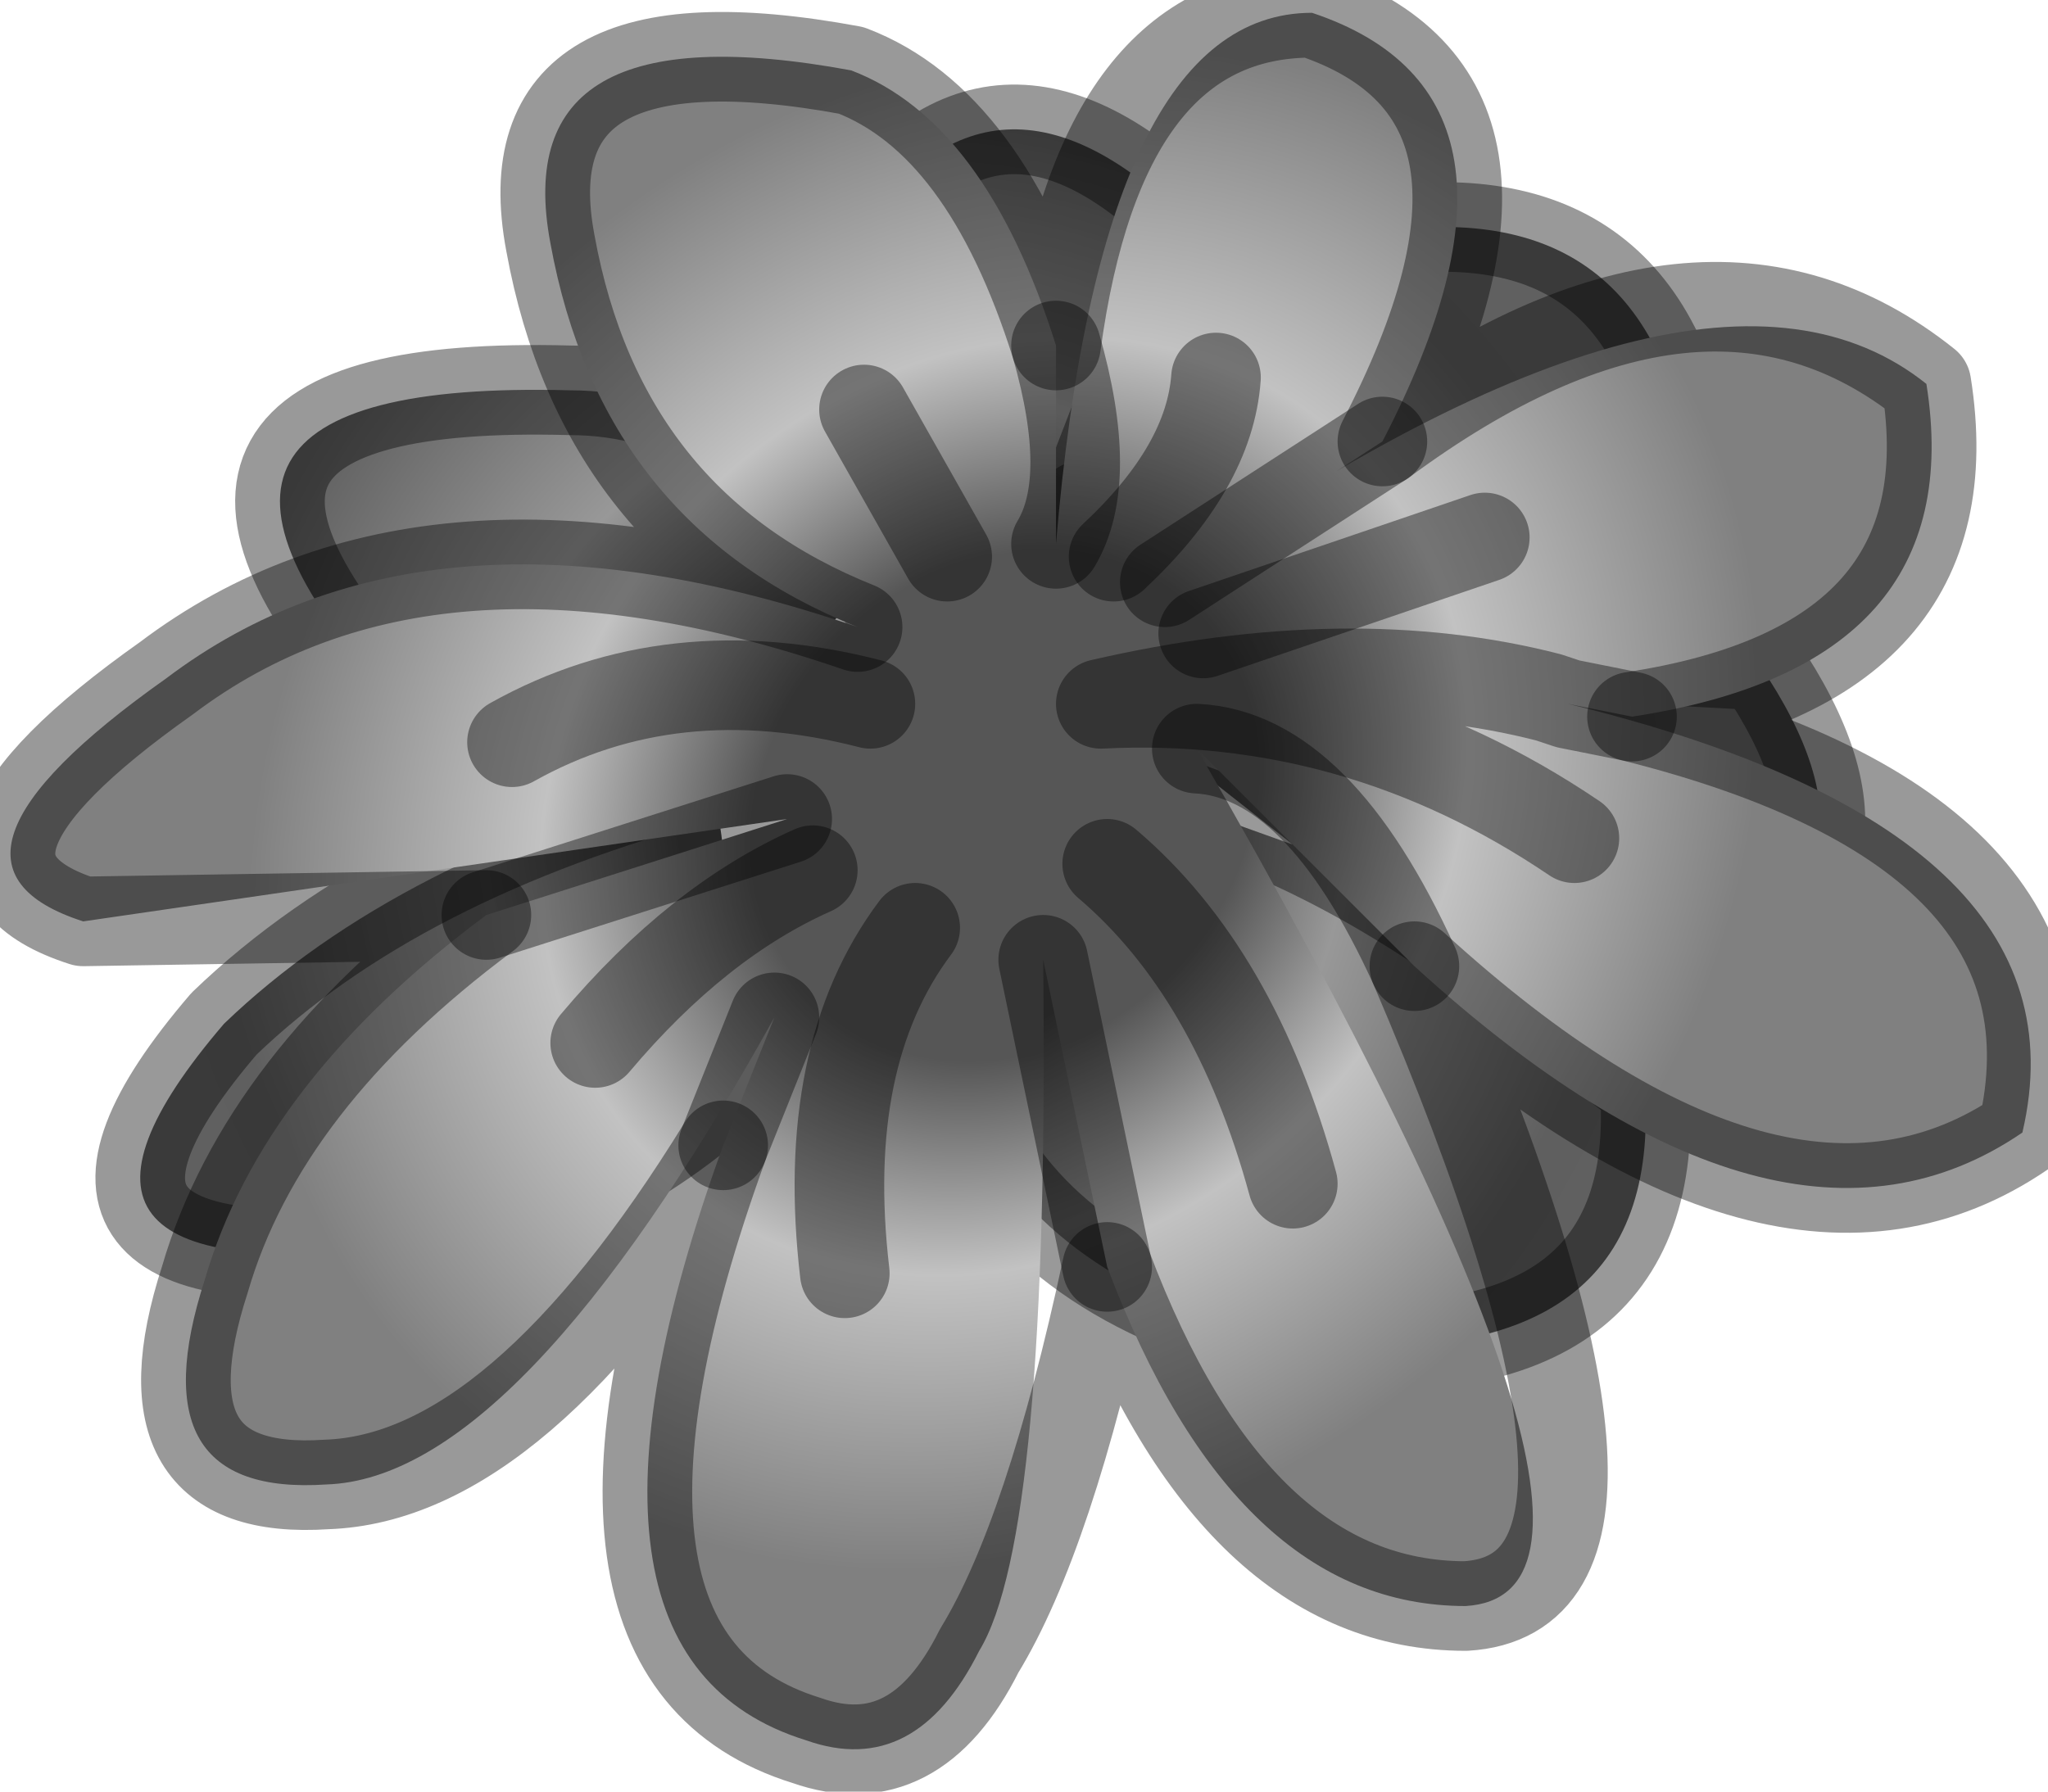<?xml version="1.0" encoding="utf-8"?>
<svg version="1.1" id="Layer_1"
xmlns="http://www.w3.org/2000/svg"
xmlns:xlink="http://www.w3.org/1999/xlink"
width="16px" height="14px"
xml:space="preserve">
<g id="PathID_34" transform="matrix(1, 0, 0, 1, 0.1, 0.1)">
<radialGradient
id="RadialGradID_7" gradientUnits="userSpaceOnUse" gradientTransform="matrix(0.006, -0.007, 0.007, 0.006, 7.05, 6.3)" spreadMethod ="pad" cx="0" cy="0" r="819.2" fx="0" fy="0" >
<stop  offset="0.243"  style="stop-color:#3F3F3F;stop-opacity:1" />
<stop  offset="0.447"  style="stop-color:#989898;stop-opacity:1" />
<stop  offset="0.729"  style="stop-color:#5F5F5F;stop-opacity:1" />
<stop  offset="0.988"  style="stop-color:#626262;stop-opacity:1" />
</radialGradient>
<path style="fill:url(#RadialGradID_7) " d="M13.1 3.5Q12.75 4.25 9.95 4.9L8.35 5.2L13.65 5.1Q14.8 6.8 13.15 7.45L11.3 7.25Q10.65 6.8 10 6.5L12.75 8.4Q12.9 10.65 10.1 10.4Q6.4 9.65 7.35 5.55L10 6.5L8.35 5.2L7.55 5.15L6.7 4.4L5.45 5.95Q6.15 9.1 3 9.65Q-0.15 10 1.65 7.9Q3 6.6 5.45 5.95L7.35 5.55L3 5.4Q0.65 2.85 4.35 2.95Q5.7 2.95 6.7 4.4L7.35 5.55Q6.2 3.2 6.55 1.8Q7.65 0.1 9.2 1.65L8.35 3.85L7.55 5.15Q9.25 2.55 10.45 1.75Q12.75 1.3 13.1 3.5M7.55 5.15L8.35 3.85M7.55 5.15L7.35 5.55M8.35 5.2L7.35 5.55M8.35 5.2L9.95 4.9M10 6.5L7.35 5.55M10 6.5Q10.65 6.8 11.3 7.25" />
<path style="fill:none;stroke-width:0.7;stroke-linecap:round;stroke-linejoin:round;stroke-miterlimit:3;stroke:#000000;stroke-opacity:0.4" d="M13.1 3.5Q12.75 4.25 9.95 4.9L13.65 5.1Q14.8 6.8 13.15 7.45L11.3 7.25L12.75 8.4Q12.9 10.65 10.1 10.4Q6.4 9.65 7.35 5.55Q6.15 9.1 3 9.65Q-0.15 10 1.65 7.9Q3 6.6 5.45 5.95L3 5.4Q0.65 2.85 4.35 2.95Q5.7 2.95 6.7 4.4Q6.2 3.2 6.55 1.8Q7.65 0.1 9.2 1.65L8.35 3.85Q9.25 2.55 10.45 1.75Q12.75 1.3 13.1 3.5z" />
<path style="fill:none;stroke-width:0.7;stroke-linecap:round;stroke-linejoin:round;stroke-miterlimit:3;stroke:#000000;stroke-opacity:0.4" d="M5.45 5.95L7.35 5.55L6.7 4.4" />
<path style="fill:none;stroke-width:0.7;stroke-linecap:round;stroke-linejoin:round;stroke-miterlimit:3;stroke:#000000;stroke-opacity:0.4" d="M8.35 3.85L7.55 5.15L7.35 5.55L8.35 5.2L9.95 4.9" />
<path style="fill:none;stroke-width:0.7;stroke-linecap:round;stroke-linejoin:round;stroke-miterlimit:3;stroke:#000000;stroke-opacity:0.4" d="M7.35 5.55L10 6.5Q10.65 6.8 11.3 7.25" />
</g>
<g id="PathID_35" transform="matrix(1, 0, 0, 1, 0.1, 0.1)">
<radialGradient
id="RadialGradID_8" gradientUnits="userSpaceOnUse" gradientTransform="matrix(0.007, -0.008, 0.007, 0.006, 7.75, 6.2)" spreadMethod ="pad" cx="0" cy="0" r="819.2" fx="0" fy="0" >
<stop  offset="0.243"  style="stop-color:#565656;stop-opacity:1" />
<stop  offset="0.447"  style="stop-color:#C2C2C2;stop-opacity:1" />
<stop  offset="0.729"  style="stop-color:#808080;stop-opacity:1" />
<stop  offset="0.988"  style="stop-color:#808080;stop-opacity:1" />
</radialGradient>
<path style="fill:url(#RadialGradID_8) " d="M15.7 8.75Q13.8 10.05 10.95 7.45Q10.2 5.8 9.25 5.75Q13.05 12.35 11.35 12.45Q9.55 12.45 8.55 9.8L8.05 7.4Q8.1 11.9 7.55 12.8Q7.05 13.8 6.2 13.5Q4.1 12.85 5.55 8.85L5.95 7.85Q3.95 11.45 2.45 11.5Q0.95 11.6 1.5 9.9Q1.95 8.35 3.7 7.05L6.05 6.3L0.55 7.1Q-0.85 6.65 1.2 5.2Q3.25 3.65 6.6 4.8Q4.6 4 4.2 1.8Q3.85 -0.05 6.55 0.45Q7.6 0.85 8.15 2.6Q8.45 3.65 8.15 4.15Q8.5 0 10.15 0Q12.1 0.65 10.7 3.35L9 4.45Q13.2 1.5 14.95 2.9Q15.3 5.1 12.65 5.5L12.15 5.4Q16.25 6.4 15.7 8.75M12.15 5.4L12 5.35Q10.45 4.95 8.5 5.4Q10.5 5.3 12.2 6.45Q10.5 5.3 8.5 5.4Q10.45 4.95 12 5.35L12.15 5.4L12.65 5.5M8.15 4.15Q8.45 3.65 8.15 2.6M6.65 3.1L7.3 4.25L6.65 3.1M9.4 2.85Q9.35 3.55 8.6 4.25Q9.35 3.55 9.4 2.85M8.05 7.4L8.55 9.8M5.95 7.85L5.55 8.85M6.5 9.85Q6.3 8.15 7.05 7.15Q6.3 8.15 6.5 9.85M10 9.15Q9.55 7.5 8.55 6.65Q9.55 7.5 10 9.15M4.55 8.05Q5.35 7.1 6.25 6.7Q5.35 7.1 4.55 8.05M3.9 5.7Q5.15 5 6.7 5.4Q5.15 5 3.9 5.7M6.05 6.3L3.7 7.05M9.25 5.75Q10.2 5.8 10.95 7.45M9 4.45L10.7 3.35M11.5 4.1L9.3 4.85L11.5 4.1" />
<path style="fill:none;stroke-width:0.7;stroke-linecap:round;stroke-linejoin:round;stroke-miterlimit:3;stroke:#000000;stroke-opacity:0.4" d="M15.7 8.75Q13.8 10.05 10.95 7.45Q13.05 12.35 11.35 12.45Q9.55 12.45 8.55 9.8Q8.1 11.9 7.55 12.8Q7.05 13.8 6.2 13.5Q4.1 12.85 5.55 8.85Q3.95 11.45 2.45 11.5Q0.95 11.6 1.5 9.9Q1.95 8.35 3.7 7.05L0.55 7.1Q-0.85 6.65 1.2 5.2Q3.25 3.65 6.6 4.8Q4.6 4 4.2 1.8Q3.85 -0.05 6.55 0.45Q7.6 0.85 8.15 2.6Q8.5 0 10.15 0Q12.1 0.65 10.7 3.35Q13.2 1.5 14.95 2.9Q15.3 5.1 12.65 5.5Q16.25 6.4 15.7 8.75z" />
<path style="fill:none;stroke-width:0.7;stroke-linecap:round;stroke-linejoin:round;stroke-miterlimit:3;stroke:#000000;stroke-opacity:0.4" d="M12.65 5.5L12.15 5.4L12 5.35Q10.45 4.95 8.5 5.4Q10.5 5.3 12.2 6.45" />
<path style="fill:none;stroke-width:0.7;stroke-linecap:round;stroke-linejoin:round;stroke-miterlimit:3;stroke:#000000;stroke-opacity:0.4" d="M8.15 4.15Q8.45 3.65 8.15 2.6" />
<path style="fill:none;stroke-width:0.7;stroke-linecap:round;stroke-linejoin:round;stroke-miterlimit:3;stroke:#000000;stroke-opacity:0.4" d="M7.3 4.25L6.65 3.1" />
<path style="fill:none;stroke-width:0.7;stroke-linecap:round;stroke-linejoin:round;stroke-miterlimit:3;stroke:#000000;stroke-opacity:0.4" d="M8.6 4.25Q9.35 3.55 9.4 2.85" />
<path style="fill:none;stroke-width:0.7;stroke-linecap:round;stroke-linejoin:round;stroke-miterlimit:3;stroke:#000000;stroke-opacity:0.4" d="M8.05 7.4L8.55 9.8" />
<path style="fill:none;stroke-width:0.7;stroke-linecap:round;stroke-linejoin:round;stroke-miterlimit:3;stroke:#000000;stroke-opacity:0.4" d="M5.95 7.85L5.55 8.85" />
<path style="fill:none;stroke-width:0.7;stroke-linecap:round;stroke-linejoin:round;stroke-miterlimit:3;stroke:#000000;stroke-opacity:0.4" d="M7.05 7.15Q6.3 8.15 6.5 9.85" />
<path style="fill:none;stroke-width:0.7;stroke-linecap:round;stroke-linejoin:round;stroke-miterlimit:3;stroke:#000000;stroke-opacity:0.4" d="M8.55 6.65Q9.55 7.5 10 9.15" />
<path style="fill:none;stroke-width:0.7;stroke-linecap:round;stroke-linejoin:round;stroke-miterlimit:3;stroke:#000000;stroke-opacity:0.4" d="M6.25 6.7Q5.35 7.1 4.55 8.05" />
<path style="fill:none;stroke-width:0.7;stroke-linecap:round;stroke-linejoin:round;stroke-miterlimit:3;stroke:#000000;stroke-opacity:0.4" d="M6.7 5.4Q5.15 5 3.9 5.7" />
<path style="fill:none;stroke-width:0.7;stroke-linecap:round;stroke-linejoin:round;stroke-miterlimit:3;stroke:#000000;stroke-opacity:0.4" d="M6.05 6.3L3.7 7.05" />
<path style="fill:none;stroke-width:0.7;stroke-linecap:round;stroke-linejoin:round;stroke-miterlimit:3;stroke:#000000;stroke-opacity:0.4" d="M9.25 5.75Q10.2 5.8 10.95 7.45" />
<path style="fill:none;stroke-width:0.7;stroke-linecap:round;stroke-linejoin:round;stroke-miterlimit:3;stroke:#000000;stroke-opacity:0.4" d="M9 4.45L10.7 3.35" />
<path style="fill:none;stroke-width:0.7;stroke-linecap:round;stroke-linejoin:round;stroke-miterlimit:3;stroke:#000000;stroke-opacity:0.4" d="M9.3 4.85L11.5 4.1" />
</g>
</svg>
